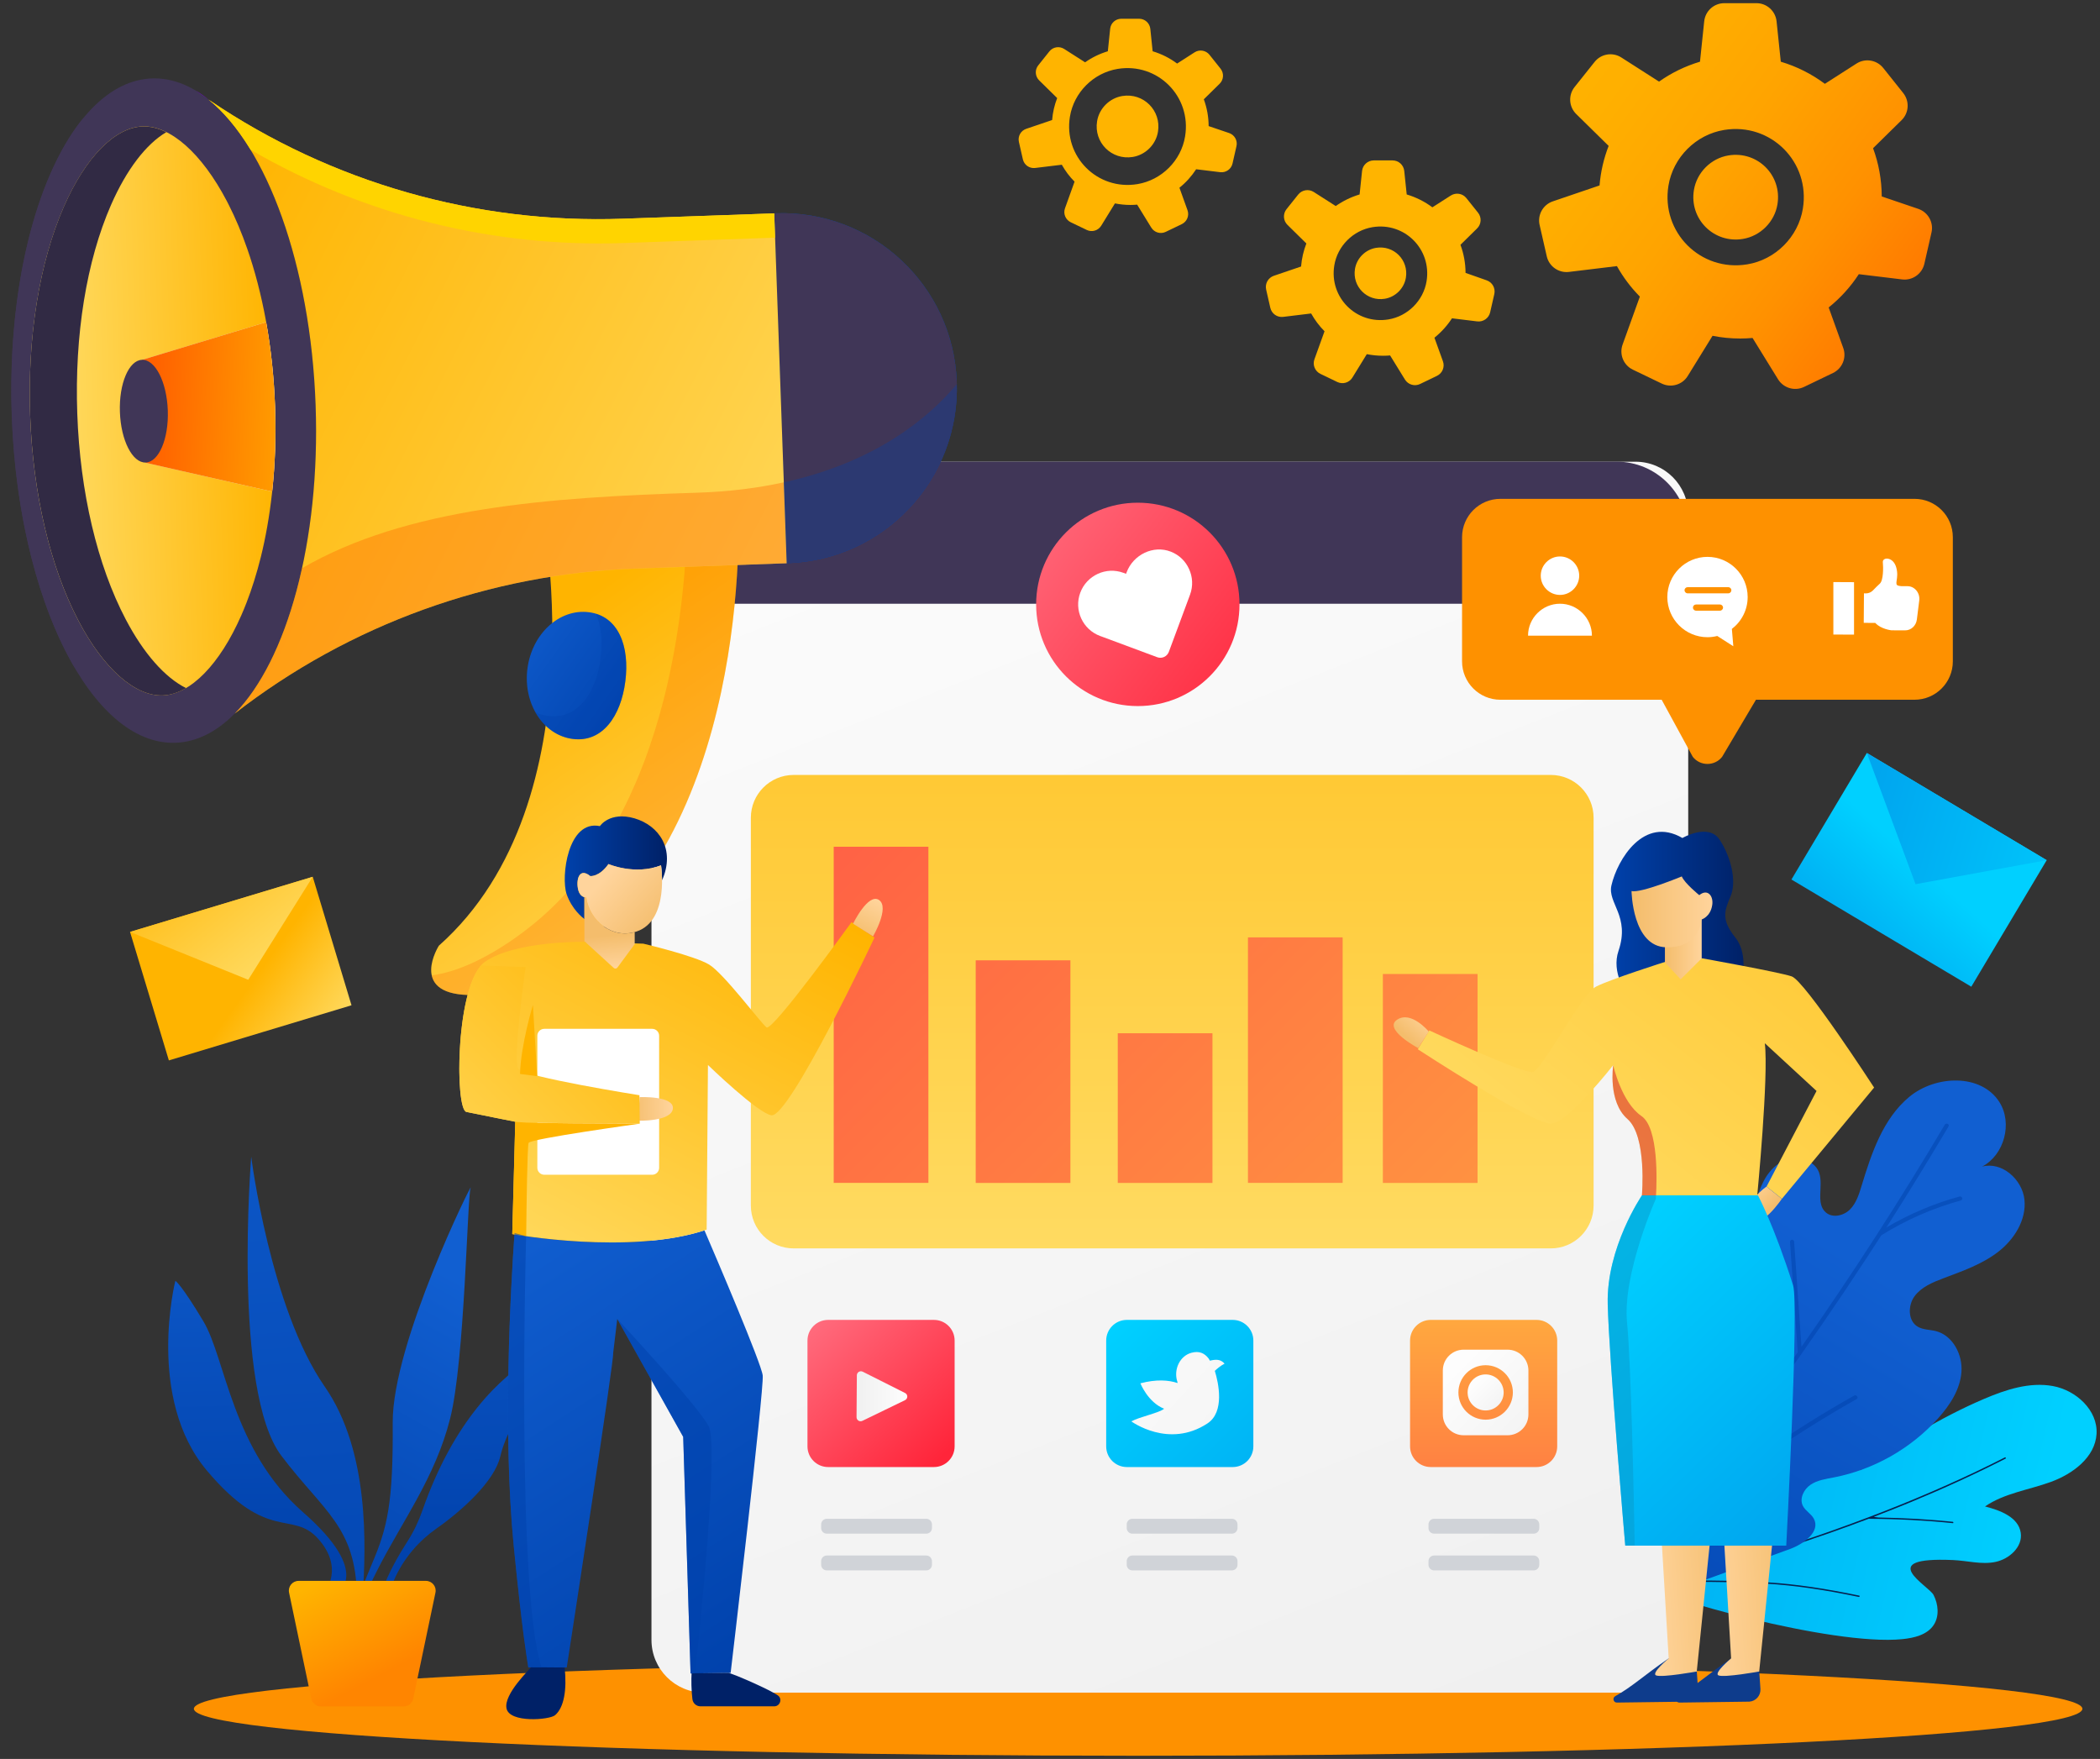 <svg width="591" height="495" viewBox="0 0 591 495" fill="none" xmlns="http://www.w3.org/2000/svg">
<rect x="0" y="0" width="591" height="495" fill="#333333" stroke="none"/>
<path d="M320.304 494.108C467.07 494.108 586.047 488.191 586.047 480.892C586.047 473.593 467.07 467.677 320.304 467.677C173.538 467.677 54.56 473.593 54.56 480.892C54.56 488.191 173.538 494.108 320.304 494.108Z" fill="#FE9100"/>
<path d="M494.655 412.745C498.969 407.722 503.137 402.482 508.421 398.501C513.284 394.854 520.898 392.697 524.951 397.242C528.874 401.642 526.297 408.532 523.561 413.758C534.577 406.072 546.055 398.936 558.402 393.667C564.511 391.061 571.184 388.876 577.726 390.062C584.269 391.249 590.421 396.88 590.03 403.524C589.639 410.125 583.342 414.8 577.133 417.058C570.923 419.316 564.076 420.214 558.634 423.948C562.933 425.034 568.043 426.973 568.694 431.359C569.287 435.325 565.466 438.77 561.543 439.566C557.621 440.377 553.597 439.19 549.587 439.031C527.354 438.075 542.827 446.239 544.159 448.859C545.505 451.479 545.824 454.837 544.202 457.298C542.364 460.092 538.688 460.96 535.358 461.293C515.34 463.291 465.763 449.062 463.997 446.312C461.566 442.548 487.447 421.14 494.655 412.745Z" fill="url(#paint0_linear_517_1753)"/>
<path d="M440.171 453.028C440.128 452.956 440.128 452.869 440.157 452.811C440.171 452.782 440.2 452.739 440.287 452.71C451.534 449.858 460.161 447.6 468.296 445.371C475.852 443.301 482.785 441.303 489.487 439.277L489.617 439.234L489.69 439.118C492.093 434.819 495.074 430.795 497.955 426.901L498.36 426.351C501.024 422.747 503.774 419.012 506.973 415.842C507.031 415.784 507.074 415.784 507.103 415.784C507.161 415.799 507.233 415.842 507.262 415.915C507.335 416.045 507.262 416.117 507.233 416.146C503.933 419.418 501.125 423.253 498.404 426.973L497.94 427.596C495.552 430.838 492.845 434.529 490.616 438.322L490.167 439.089L491.021 438.828C519.349 430.187 543.29 420.807 564.221 410.154C564.365 410.081 564.452 410.183 564.481 410.24C564.51 410.298 564.525 410.356 564.51 410.4C564.51 410.414 564.496 410.458 564.423 410.487C555.898 414.829 546.938 418.94 537.79 422.718C535.025 423.861 532 425.063 528.54 426.394L527.339 426.887L528.656 427.06C535.835 427.176 542.87 427.581 549.543 428.262C549.616 428.276 549.659 428.305 549.702 428.349C549.746 428.421 549.746 428.537 549.702 428.609C549.688 428.624 549.659 428.667 549.572 428.652C542.103 427.885 534.229 427.466 526.166 427.422L526.05 427.393L525.877 427.422C510.794 433.14 493.96 438.582 474.419 444.068L472.175 444.647L474.506 444.748L476.503 444.763C483.48 444.806 490.689 444.85 497.752 445.327C505.482 445.834 513.588 447.021 523.271 449.047C523.3 449.076 523.329 449.105 523.344 449.12C523.387 449.192 523.373 449.25 523.315 449.323C523.257 449.395 523.184 449.424 523.083 449.409C513.298 447.354 505.048 446.167 497.101 445.675C490.211 445.241 483.176 445.197 476.387 445.154C474.549 445.139 472.711 445.125 470.872 445.11L470.8 445.096L470.67 445.11C461.898 447.542 452.258 450.075 440.36 453.086C440.287 453.115 440.229 453.115 440.171 453.028Z" fill="#07214F"/>
<path d="M461.768 376.471C462.564 371.897 463.476 367.048 466.617 363.632C469.758 360.215 475.924 359.159 478.863 362.749C481.034 365.397 480.614 369.219 480.932 372.62C481.251 376.022 483.48 380.046 486.867 379.626C490.877 379.134 491.412 373.605 491.108 369.566C490.327 359.332 491.282 348.969 493.902 339.053C495.06 334.682 496.753 330.093 500.473 327.531C504.193 324.969 510.418 325.751 511.938 329.992C513.255 333.683 510.881 338.706 513.877 341.239C515.773 342.846 518.856 342.136 520.622 340.385C522.388 338.619 523.17 336.129 523.894 333.741C526.687 324.549 529.915 314.866 537.283 308.714C544.651 302.562 557.533 302.041 562.686 310.147C566.464 316.096 564.061 325.056 557.808 328.313C563.338 326.779 569.142 331.903 569.735 337.606C570.329 343.309 566.869 348.809 562.324 352.312C557.779 355.815 552.25 357.726 546.88 359.752C543.855 360.896 540.699 362.213 538.788 364.818C536.892 367.424 536.936 371.723 539.7 373.359C541.22 374.256 543.102 374.169 544.81 374.603C549.587 375.819 552.395 381.247 552.004 386.169C551.613 391.09 548.747 395.462 545.447 399.138C537.804 407.649 527.353 413.584 516.135 415.77C513.848 416.219 511.46 416.537 509.535 417.84C507.61 419.142 506.336 421.777 507.407 423.832C508.131 425.222 509.694 425.989 510.447 427.364C512.43 430.997 507.653 434.5 503.759 435.919C492.44 440.03 481.106 444.155 469.787 448.266C461.58 451.248 448.292 458.948 449.884 445.009C452.504 422.095 457.932 399.225 461.768 376.471Z" fill="url(#paint1_linear_517_1753)"/>
<path opacity="0.51" d="M521.824 392.74C504.15 402.67 487.518 414.308 472.117 427.48C491.007 403.828 508.796 379.293 525.37 353.948C526.745 351.849 528.091 349.75 529.452 347.651C536.414 343.294 543.927 340.009 551.859 337.823C552.583 337.62 552.192 336.52 551.468 336.723C544.231 338.706 537.341 341.63 530.885 345.437C536.878 336.057 542.696 326.576 548.371 317.008C548.747 316.357 547.69 315.879 547.314 316.516C534.677 337.866 521.216 358.71 506.987 379.018C506.292 369.146 505.612 359.275 504.917 349.417C504.859 348.665 503.701 348.766 503.759 349.519C504.483 359.839 505.207 370.16 505.93 380.48C505.93 380.509 505.945 380.524 505.945 380.553C492.15 400.151 477.618 419.215 462.39 437.728C466.906 418.607 470.395 399.254 472.798 379.756C472.884 379.018 471.741 378.801 471.64 379.554C469.135 399.804 465.488 419.895 460.711 439.74C459.611 441.072 458.525 442.389 457.425 443.706C453.329 448.599 449.189 453.433 445.006 458.239L445.889 458.992C453.517 450.234 460.986 441.332 468.296 432.3C468.383 432.286 468.455 432.242 468.542 432.184C485.116 417.478 503.209 404.581 522.519 393.725C523.141 393.334 522.475 392.379 521.824 392.74Z" fill="#0041AB"/>
<path d="M460.275 129.936H198.179C189.987 129.936 183.343 136.58 183.343 144.772V461.51C183.343 469.703 189.987 476.347 198.179 476.347H460.275C468.468 476.347 475.112 469.703 475.112 461.51V144.772C475.112 136.58 468.468 129.936 460.275 129.936Z" fill="url(#paint2_linear_517_1753)"/>
<path d="M475.113 169.901V150.07C475.113 138.939 466.095 129.921 454.964 129.921H203.478C192.347 129.921 183.329 138.939 183.329 150.07V169.901H475.113Z" fill="#403657"/>
<path d="M436.438 351.328H223.355C216.711 351.328 211.312 345.943 211.312 339.285V230.13C211.312 223.486 216.696 218.087 223.355 218.087H436.438C443.082 218.087 448.481 223.472 448.481 230.13V339.285C448.467 345.943 443.082 351.328 436.438 351.328Z" fill="url(#paint3_linear_517_1753)"/>
<path d="M261.278 238.294H234.63V332.887H261.278V238.294Z" fill="url(#paint4_linear_517_1753)"/>
<path d="M301.242 270.255H274.594V332.902H301.242V270.255Z" fill="url(#paint5_linear_517_1753)"/>
<path d="M341.221 290.78H314.573V332.902H341.221V290.78Z" fill="url(#paint6_linear_517_1753)"/>
<path d="M377.858 263.799H351.21V332.887H377.858V263.799Z" fill="url(#paint7_linear_517_1753)"/>
<path d="M415.826 274.105H389.178V332.902H415.826V274.105Z" fill="url(#paint8_linear_517_1753)"/>
<path d="M260.697 431.605H232.673C231.805 431.605 231.096 430.896 231.096 430.028V429C231.096 428.131 231.805 427.422 232.673 427.422H260.697C261.565 427.422 262.274 428.131 262.274 429V430.028C262.274 430.896 261.565 431.605 260.697 431.605Z" fill="#D0D3D8"/>
<path d="M260.697 441.94H232.673C231.805 441.94 231.096 441.231 231.096 440.363V439.335C231.096 438.467 231.805 437.757 232.673 437.757H260.697C261.565 437.757 262.274 438.467 262.274 439.335V440.363C262.274 441.231 261.565 441.94 260.697 441.94Z" fill="#D0D3D8"/>
<path d="M346.692 431.605H318.669C317.8 431.605 317.091 430.896 317.091 430.028V429C317.091 428.131 317.8 427.422 318.669 427.422H346.692C347.56 427.422 348.27 428.131 348.27 429V430.028C348.27 430.896 347.575 431.605 346.692 431.605Z" fill="#D0D3D8"/>
<path d="M346.692 441.94H318.669C317.8 441.94 317.091 441.231 317.091 440.363V439.335C317.091 438.466 317.8 437.757 318.669 437.757H346.692C347.56 437.757 348.27 438.466 348.27 439.335V440.363C348.27 441.231 347.575 441.94 346.692 441.94Z" fill="#D0D3D8"/>
<path d="M431.616 431.605H403.592C402.724 431.605 402.015 430.896 402.015 430.028V429C402.015 428.131 402.724 427.422 403.592 427.422H431.616C432.484 427.422 433.193 428.131 433.193 429V430.028C433.208 430.896 432.499 431.605 431.616 431.605Z" fill="#D0D3D8"/>
<path d="M431.616 441.94H403.592C402.724 441.94 402.015 441.231 402.015 440.363V439.335C402.015 438.466 402.724 437.757 403.592 437.757H431.616C432.484 437.757 433.193 438.466 433.193 439.335V440.363C433.208 441.231 432.499 441.94 431.616 441.94Z" fill="#D0D3D8"/>
<path d="M262.84 412.86H233.065C229.852 412.86 227.246 410.255 227.246 407.042V377.267C227.246 374.053 229.852 371.448 233.065 371.448H262.84C266.053 371.448 268.659 374.053 268.659 377.267V407.042C268.659 410.255 266.053 412.86 262.84 412.86Z" fill="url(#paint9_linear_517_1753)"/>
<path d="M254.69 394.043L242.69 399.862C241.938 400.224 241.055 399.674 241.055 398.834L241.142 387.037C241.142 386.198 242.039 385.648 242.792 386.024L254.704 392.017C255.544 392.422 255.544 393.624 254.69 394.043Z" fill="url(#paint10_linear_517_1753)"/>
<path d="M346.923 412.86H317.134C313.921 412.86 311.315 410.255 311.315 407.042V377.267C311.315 374.053 313.921 371.448 317.134 371.448H346.909C350.122 371.448 352.728 374.053 352.728 377.267V407.042C352.728 410.255 350.137 412.86 346.923 412.86Z" fill="url(#paint11_linear_517_1753)"/>
<path d="M344.636 383.766C343.507 382.492 342.248 382.507 340.497 382.927C340.308 382.579 340.149 382.319 340.149 382.319C338.962 380.784 337.486 380.118 335.315 380.697C333.693 381.132 332.449 382.275 331.725 383.708C331.001 385.141 330.798 386.864 331.233 388.499C331.233 388.499 331.349 388.76 331.421 389.223C328.873 388.369 325.457 388.109 320.941 389.295C320.941 389.295 323.054 394.651 327.614 396.446C326.282 397.618 320.738 398.704 318.394 400.007C318.394 400.007 328.931 407.78 339.831 400.571C344.709 397.343 342.943 389.223 341.886 385.793C343.406 384.331 344.636 383.766 344.636 383.766Z" fill="url(#paint12_linear_517_1753)"/>
<path d="M432.426 412.86H402.651C399.437 412.86 396.832 410.255 396.832 407.042V377.267C396.832 374.053 399.437 371.448 402.651 371.448H432.426C435.639 371.448 438.244 374.053 438.244 377.267V407.042C438.244 410.255 435.639 412.86 432.426 412.86Z" fill="url(#paint13_linear_517_1753)"/>
<path d="M418.095 386.791C415.287 386.791 413.029 389.064 413.029 391.872C413.029 394.68 415.302 396.938 418.095 396.938C420.889 396.938 423.176 394.666 423.176 391.872C423.162 389.064 420.889 386.791 418.095 386.791Z" fill="url(#paint14_linear_517_1753)"/>
<path d="M424.276 379.829H411.914C408.672 379.829 406.052 382.449 406.052 385.691V398.053C406.052 401.295 408.672 403.915 411.914 403.915H424.276C427.518 403.915 430.138 401.295 430.138 398.053V385.691C430.138 382.449 427.503 379.829 424.276 379.829ZM418.095 399.529C413.868 399.529 410.438 396.099 410.438 391.872C410.438 387.631 413.868 384.2 418.095 384.2C422.336 384.2 425.766 387.631 425.766 391.872C425.752 396.099 422.321 399.529 418.095 399.529Z" fill="url(#paint15_linear_517_1753)"/>
<path d="M529.579 55.289C529.55 50.512 528.696 45.938 527.133 41.712L535.167 33.808C537.251 31.767 537.439 28.482 535.63 26.194L529.999 19.131C528.175 16.858 524.933 16.308 522.472 17.886L513.57 23.589C509.879 20.839 505.696 18.711 501.165 17.365L499.978 6.002C499.674 3.107 497.228 0.892 494.319 0.892H485.272C482.363 0.892 479.916 3.093 479.612 6.002L478.425 17.365C474.257 18.61 470.377 20.506 466.903 22.967L456.293 16.178C453.833 14.6 450.59 15.136 448.766 17.423L443.136 24.486C441.312 26.773 441.515 30.045 443.599 32.1L452.718 41.06C451.357 44.563 450.474 48.297 450.156 52.191L437.013 56.664C434.248 57.605 432.641 60.471 433.293 63.322L435.305 72.138C435.956 74.975 438.649 76.871 441.543 76.523L455.049 74.888C456.814 78.043 458.986 80.924 461.504 83.471L456.641 96.976C455.656 99.727 456.901 102.766 459.521 104.026L467.671 107.948C470.29 109.208 473.46 108.296 474.98 105.806L481.957 94.501C484.49 95.008 487.096 95.268 489.774 95.268C490.932 95.268 492.075 95.21 493.219 95.109L500.398 106.747C501.932 109.222 505.088 110.148 507.708 108.889L515.857 104.966C518.477 103.707 519.736 100.653 518.738 97.917L514.641 86.525C517.942 83.877 520.808 80.721 523.124 77.16L535.326 78.637C538.221 78.984 540.913 77.088 541.565 74.251L543.577 65.436C544.228 62.599 542.621 59.718 539.856 58.777L529.579 55.289ZM491.713 74.396C478.585 76.552 467.396 65.363 469.552 52.235C470.855 44.288 477.267 37.876 485.214 36.573C498.343 34.416 509.532 45.605 507.375 58.734C506.072 66.68 499.66 73.093 491.713 74.396ZM490.483 67.245C482.319 68.577 475.371 61.629 476.717 53.48C477.528 48.544 481.508 44.548 486.459 43.738C494.623 42.406 501.571 49.354 500.224 57.504C499.414 62.454 495.419 66.434 490.483 67.245Z" fill="url(#paint16_linear_517_1753)"/>
<path d="M340.147 35.487C340.133 32.839 339.655 30.305 338.787 27.946L343.245 23.56C344.403 22.431 344.504 20.607 343.506 19.333L340.379 15.411C339.366 14.151 337.571 13.848 336.21 14.716L331.274 17.886C329.219 16.352 326.903 15.179 324.384 14.427L323.733 8.115C323.559 6.509 322.213 5.278 320.592 5.278H315.569C313.948 5.278 312.587 6.494 312.428 8.115L311.777 14.427C309.461 15.121 307.304 16.178 305.379 17.539L299.488 13.775C298.127 12.907 296.318 13.196 295.319 14.47L292.192 18.393C291.179 19.652 291.295 21.476 292.453 22.619L297.519 27.599C296.766 29.538 296.274 31.608 296.101 33.779L288.805 36.255C287.271 36.776 286.388 38.368 286.75 39.946L287.864 44.838C288.226 46.416 289.717 47.472 291.324 47.27L298.822 46.358C299.806 48.109 301.007 49.716 302.412 51.12L299.719 58.618C299.169 60.138 299.864 61.831 301.326 62.541L305.842 64.712C307.304 65.421 309.055 64.9 309.909 63.525L313.774 57.243C315.178 57.518 316.626 57.677 318.117 57.677C318.754 57.677 319.391 57.648 320.027 57.59L324.008 64.061C324.862 65.436 326.613 65.957 328.075 65.248L332.592 63.076C334.053 62.367 334.748 60.688 334.198 59.154L331.926 52.828C333.764 51.366 335.342 49.6 336.63 47.632L343.404 48.457C345.011 48.645 346.502 47.603 346.864 46.025L347.978 41.133C348.34 39.555 347.443 37.962 345.908 37.441L340.147 35.487ZM320.1 51.815C308.853 53.668 299.256 44.071 301.109 32.824C302.223 26.006 307.724 20.52 314.527 19.391C325.774 17.539 335.371 27.135 333.518 38.382C332.418 45.2 326.917 50.686 320.1 51.815ZM315.844 27.02C312.24 27.613 309.33 30.523 308.751 34.127C307.782 40.076 312.833 45.142 318.797 44.172C322.401 43.579 325.311 40.669 325.89 37.065C326.859 31.116 321.808 26.05 315.844 27.02Z" fill="#FFB400"/>
<path d="M412.449 76.798C412.434 74.019 411.928 71.356 411.016 68.895L415.691 64.292C416.907 63.105 417.023 61.194 415.966 59.863L412.68 55.752C411.624 54.42 409.727 54.116 408.294 55.028L403.112 58.343C400.956 56.736 398.524 55.506 395.889 54.724L395.195 48.109C395.021 46.416 393.602 45.142 391.894 45.142H386.626C384.932 45.142 383.499 46.43 383.325 48.109L382.63 54.724C380.199 55.448 377.941 56.563 375.914 57.981L369.733 54.029C368.3 53.118 366.419 53.422 365.348 54.753L362.062 58.864C361.005 60.196 361.121 62.106 362.337 63.293L367.649 68.519C366.853 70.56 366.346 72.731 366.158 75.004L358.501 77.609C356.894 78.159 355.953 79.824 356.33 81.488L357.502 86.627C357.879 88.277 359.442 89.391 361.135 89.174L368.995 88.219C370.023 90.057 371.282 91.736 372.759 93.227L369.922 101.102C369.343 102.694 370.066 104.474 371.601 105.212L376.348 107.5C377.883 108.238 379.721 107.702 380.604 106.255L384.657 99.669C386.133 99.958 387.653 100.117 389.217 100.117C389.897 100.117 390.563 100.088 391.214 100.031L395.397 106.819C396.295 108.267 398.133 108.802 399.653 108.064L404.401 105.777C405.935 105.039 406.659 103.273 406.08 101.666L403.691 95.037C405.617 93.488 407.281 91.65 408.627 89.58L415.734 90.448C417.413 90.651 418.991 89.551 419.368 87.901L420.54 82.762C420.916 81.112 419.99 79.433 418.369 78.883L412.449 76.798ZM390.722 89.898C381.704 91.375 374.032 83.688 375.509 74.685C376.406 69.228 380.807 64.828 386.264 63.93C395.281 62.454 402.953 70.14 401.477 79.143C400.594 84.6 396.179 89.001 390.722 89.898ZM387.262 69.749C384.252 70.241 381.82 72.673 381.328 75.684C380.517 80.649 384.744 84.89 389.723 84.079C392.734 83.587 395.166 81.155 395.658 78.145C396.468 73.165 392.242 68.939 387.262 69.749Z" fill="#FFB400"/>
<path d="M110.52 400.398C110.68 422.848 109.03 429.868 104.832 439.726C103.775 442.23 102.82 444.604 101.966 446.833H103.819C104.528 445.212 105.382 443.417 106.41 441.434C113.43 427.741 122.506 415.669 126.674 399.24C130.829 382.811 131.494 336.911 132.45 334.277C133.405 331.642 110.361 377.947 110.52 400.398Z" fill="url(#paint17_linear_517_1753)"/>
<path d="M102.094 448.932C102.948 435.383 104.091 408.504 91.397 390.236C76.025 368.119 70.698 325.505 70.698 325.505C70.698 325.505 65.371 391.467 79.18 409.676C91.093 425.41 100.038 429.579 100.444 448.917H102.094V448.932Z" fill="url(#paint18_linear_517_1753)"/>
<path d="M118.929 424.932C117.858 428.001 116.483 430.968 114.717 433.704C112.386 437.323 109.1 442.925 107.537 447.817H109.462C109.998 446.601 110.649 445.168 111.358 443.648C113.935 438.235 117.916 433.617 122.823 430.172C129.857 425.236 139.121 416.971 140.786 409.893C144.781 392.914 166.218 375.429 170.213 374.821C170.228 374.821 136.356 375.269 118.929 424.932Z" fill="url(#paint19_linear_517_1753)"/>
<path d="M94.625 448.497C94.625 448.497 105.279 443.098 85.275 425.569C65.27 408.04 63.519 382.348 57.237 371.839C50.955 361.33 49.348 360.447 49.348 360.447C49.348 360.447 41.025 393.45 58.25 413.888C75.475 434.327 82.249 424.889 89.559 433.067C96.855 441.246 91.542 447.759 91.542 447.759L94.625 448.497Z" fill="url(#paint20_linear_517_1753)"/>
<path d="M81.353 448.208L87.606 478.041C87.866 479.314 88.995 480.226 90.298 480.226H113.603C114.905 480.226 116.034 479.314 116.295 478.041L122.548 448.208C122.91 446.5 121.607 444.893 119.856 444.893H84.045C82.293 444.893 80.991 446.5 81.353 448.208Z" fill="url(#paint21_linear_517_1753)"/>
<path d="M538.8 140.386H422.263C416.299 140.386 411.465 145.221 411.465 151.185V186.127C411.465 192.09 416.299 196.925 422.263 196.925H467.642L476.399 212.992C478.498 215.655 482.551 215.655 484.65 212.992L494.174 196.925H538.785C544.749 196.925 549.584 192.09 549.584 186.127V151.185C549.598 145.221 544.763 140.386 538.8 140.386Z" fill="url(#paint22_linear_517_1753)"/>
<path d="M439.024 167.425C436.057 167.425 433.61 164.994 433.61 162.012C433.61 159.044 436.042 156.598 439.024 156.598C441.991 156.598 444.437 159.03 444.437 162.012C444.423 164.994 441.991 167.425 439.024 167.425Z" fill="white"/>
<path d="M439.024 169.901C434.074 169.901 430.035 173.954 430.035 178.889H448.013C448.013 173.954 443.96 169.901 439.024 169.901Z" fill="white"/>
<path d="M491.843 168.019C491.843 161.78 486.777 156.714 480.538 156.714C474.3 156.714 469.233 161.78 469.233 168.019C469.233 174.257 474.3 179.324 480.538 179.324C481.494 179.324 482.406 179.193 483.288 178.976L487.805 181.871L487.399 176.993C490.092 174.923 491.843 171.681 491.843 168.019ZM484.041 171.855H477.31C476.833 171.855 476.442 171.464 476.442 170.986C476.442 170.508 476.833 170.118 477.31 170.118H484.041C484.519 170.118 484.91 170.508 484.91 170.986C484.91 171.464 484.519 171.855 484.041 171.855ZM486.386 166.977H474.951C474.473 166.977 474.082 166.586 474.082 166.108C474.082 165.63 474.473 165.24 474.951 165.24H486.386C486.864 165.24 487.255 165.63 487.255 166.108C487.255 166.586 486.878 166.977 486.386 166.977Z" fill="white"/>
<path d="M536.803 164.965C535.037 164.979 534.965 164.979 534.299 164.834C532.88 164.53 534.545 162.822 533.662 159.71C532.793 156.569 529.739 156.757 529.884 158.219C530.029 159.667 530.058 163.343 529.03 164.255C528.451 164.762 527.698 165.544 527.119 166.137C526.598 166.673 525.889 166.991 525.151 166.991L524.572 166.977L524.514 174.807V175.285H524.528L527.756 175.3C529.319 177.066 532.316 177.384 532.316 177.384L536.151 177.398C537.831 177.413 539.249 176.096 539.466 174.315L540.132 168.974C540.393 166.846 538.815 164.95 536.803 164.965Z" fill="white"/>
<path d="M521.778 163.836L515.959 163.807V178.571L521.778 178.6V163.836Z" fill="white"/>
<path d="M320.215 198.705C336.02 198.705 348.832 185.893 348.832 170.089C348.832 154.284 336.02 141.472 320.215 141.472C304.411 141.472 291.599 154.284 291.599 170.089C291.599 185.893 304.411 198.705 320.215 198.705Z" fill="url(#paint23_linear_517_1753)"/>
<path d="M329.508 155.252C324.572 153.312 318.912 156.106 317.06 161.071L316.9 161.491L316.191 161.216C313.73 160.304 311.154 160.477 308.954 161.491C306.754 162.504 304.93 164.342 304.018 166.803C302.194 171.695 304.698 177.152 309.591 178.976L310.314 179.237L325.672 184.954C326.989 185.446 328.451 184.766 328.944 183.449L334.647 168.077L334.907 167.367C335.819 164.907 335.645 162.33 334.632 160.13C333.662 157.959 331.882 156.178 329.508 155.252Z" fill="white"/>
<path d="M576 242.072L525.381 211.906L504.161 247.515L530.505 263.22L554.78 277.68L576 242.072Z" fill="url(#paint24_linear_517_1753)"/>
<path d="M575.998 242.072L525.38 211.907L539.088 248.832L575.998 242.072Z" fill="url(#paint25_linear_517_1753)"/>
<path d="M88.01 246.747L36.596 262.264L47.524 298.422L74.274 290.345L98.924 282.905L88.01 246.747Z" fill="url(#paint26_linear_517_1753)"/>
<path d="M88.009 246.747L36.595 262.264L69.858 275.726L88.009 246.747Z" fill="url(#paint27_linear_517_1753)"/>
<path d="M123.505 266.144C169.593 225.18 152.237 141.458 152.237 141.458L207.661 137.347C207.661 137.347 213.524 221.923 167.436 262.887C167.436 262.887 148.459 280.503 131.726 280.011C115.008 279.533 123.505 266.144 123.505 266.144Z" fill="url(#paint28_linear_517_1753)"/>
<path opacity="0.26" d="M152.99 257.603C191.478 223.399 193.736 158.798 193.447 138.403L207.675 137.347C207.675 137.347 213.538 221.923 167.45 262.887C167.45 262.887 148.473 280.503 131.741 280.011C124.691 279.808 122.115 277.304 121.507 274.496C137.053 272.411 152.99 257.603 152.99 257.603Z" fill="#FF6700"/>
<path d="M54.906 25.398C54.964 25.427 55.036 25.471 55.094 25.514C54.978 25.427 54.921 25.384 54.921 25.384L54.906 25.398Z" fill="#8B2EE5"/>
<path d="M49.403 209.033C73.02 208.194 90.678 165.662 88.844 114.034C87.01 62.407 66.379 21.234 42.762 22.073C19.145 22.912 1.487 65.445 3.321 117.072C5.154 168.7 25.786 209.872 49.403 209.033Z" fill="#403657"/>
<path d="M55.11 25.514C55.559 25.847 56.761 26.716 58.628 27.989C57.484 27.063 56.312 26.238 55.11 25.514Z" fill="#6E00C5"/>
<path d="M23.048 33.736C27.029 30.175 31.386 28.163 36.003 28.004C57.05 27.251 75.491 65.349 77.199 113.101C78.892 160.839 63.201 200.153 42.155 200.906C34.483 201.181 27.159 196.288 20.863 187.647C11.049 170.812 4.332 145.539 3.319 117.067C2.045 81.315 10.122 49.933 23.048 33.736Z" fill="#403657"/>
<path d="M8.486 116.879C9.268 138.982 14.117 159.537 22.122 174.779C29.156 188.168 38 195.984 45.788 195.709C53.575 195.434 61.855 186.995 67.92 173.143C68.426 171.999 68.904 170.827 69.367 169.64C70.916 165.645 72.248 161.375 73.377 156.873C74.781 151.228 75.838 145.206 76.532 138.953C77.415 131.094 77.719 122.857 77.415 114.419C77.111 105.994 76.228 97.787 74.795 90.014C73.493 82.95 71.756 76.248 69.599 70.053C68.05 65.595 66.284 61.383 64.316 57.518C64.142 57.185 63.968 56.838 63.794 56.505C56.76 43.115 47.916 35.299 40.128 35.574C32.341 35.849 24.061 44.288 17.996 58.14C11.063 73.932 7.705 94.791 8.486 116.879Z" fill="url(#paint29_linear_517_1753)"/>
<path d="M39.956 101.29L40.984 130.225L76.592 138.345C77.417 130.674 77.706 122.655 77.402 114.447C77.113 106.24 76.259 98.25 74.898 90.665L39.956 101.29Z" fill="url(#paint30_linear_517_1753)"/>
<path d="M17.969 58.155C24.034 44.303 32.299 35.878 40.101 35.589C42.272 35.516 44.53 36.066 46.803 37.195C41.143 40.525 35.614 47.69 31.242 57.677C24.338 73.455 20.965 94.299 21.747 116.402C22.528 138.505 27.377 159.059 35.382 174.301C40.448 183.956 46.47 190.715 52.361 193.639C50.175 194.928 47.961 195.637 45.789 195.709C38.002 195.984 29.143 188.153 22.123 174.779C14.118 159.537 9.269 138.968 8.488 116.879C7.692 94.791 11.064 73.933 17.969 58.155Z" fill="#312A44"/>
<path d="M39.956 101.29L40.984 130.225L76.592 138.345C77.417 130.674 77.706 122.655 77.402 114.447C77.113 106.24 76.259 98.25 74.898 90.665L39.956 101.29Z" fill="url(#paint31_linear_517_1753)"/>
<path d="M33.746 115.953C33.457 107.977 36.25 101.391 39.97 101.261C43.69 101.131 46.933 107.485 47.222 115.475C47.512 123.451 44.718 130.037 40.998 130.167C37.264 130.297 34.021 123.928 33.746 115.953Z" fill="#403657"/>
<path d="M218.285 60.022C245.469 59.052 268.296 80.316 269.266 107.5C270.235 134.683 248.972 157.51 221.788 158.48L221.383 158.494L217.88 60.037L218.285 60.022Z" fill="#0041AB"/>
<path d="M218.285 60.022C245.469 59.052 268.296 80.316 269.266 107.5C270.235 134.683 248.972 157.51 221.788 158.48L221.383 158.494L217.88 60.037L218.285 60.022Z" fill="#403657"/>
<path d="M88.823 114.028C87.419 74.497 74.999 41.104 58.657 28.004C58.788 28.091 58.932 28.192 59.077 28.279C93.296 51.424 134.028 63.019 175.31 61.556L192.173 60.963L217.895 60.051L221.398 158.509L195.676 159.421L178.813 160.014C137.878 161.462 98.405 175.691 66.068 200.804C80.731 185.924 90.198 152.502 88.823 114.028Z" fill="url(#paint32_linear_517_1753)"/>
<path opacity="0.39" d="M85 159.913C114.399 142.847 154.465 139.952 196.008 138.664C205.127 138.389 213.291 137.332 220.571 135.74L221.382 158.494L195.66 159.406L178.797 160C137.862 161.447 98.389 175.676 66.053 200.79C74.405 192.337 81.063 177.876 85 159.913Z" fill="#FF6700"/>
<path opacity="0.32" d="M269.265 108.122C269.888 135.045 248.769 157.525 221.773 158.494L221.368 158.509L220.558 135.754C246.67 130.037 261.536 117.386 269.265 108.122Z" fill="#0041AB"/>
<path d="M175.99 191.714C174.745 201.557 169.52 209.012 161.211 207.955C152.903 206.898 147.185 198.054 148.43 188.211C149.675 178.368 157.433 171.232 165.742 172.289C174.065 173.36 177.249 181.871 175.99 191.714Z" fill="url(#paint33_linear_517_1753)"/>
<path opacity="0.32" d="M154.248 201.47C162.557 202.527 167.768 195.072 169.027 185.229C169.621 180.54 169.215 176.139 167.71 172.723C174.557 174.793 177.133 182.696 175.99 191.729C174.745 201.571 169.519 209.026 161.211 207.969C156.724 207.405 152.989 204.553 150.702 200.5C151.817 200.978 153.004 201.311 154.248 201.47Z" fill="#0041AB"/>
<path d="M59.077 28.279C93.296 51.424 134.028 63.019 175.31 61.556L217.88 60.051L218.126 66.883L175.556 68.389C138.674 69.691 102.255 60.587 70.512 42.131C66.908 36.211 62.927 31.42 58.657 28.004C58.788 28.091 58.932 28.192 59.077 28.279Z" fill="#FFD400"/>
<path d="M495.103 470.383L495.436 475.29C495.566 477.143 494.162 478.75 492.31 478.88L472.682 479.141C471.639 479.213 471.249 477.838 472.161 477.331C476.879 474.711 480.266 471.455 487.2 466.692L495.103 470.383Z" fill="#0E3C8C"/>
<path d="M483.031 396.967L487.186 466.707C487.186 466.707 482.148 470.89 483.654 471.498C485.304 472.164 495.089 470.398 495.089 470.398L502.862 394.145L483.031 396.967Z" fill="url(#paint34_linear_517_1753)"/>
<path d="M477.53 470.383L477.863 475.29C477.993 477.143 476.589 478.75 474.736 478.88L455.108 479.141C454.066 479.213 453.675 477.838 454.587 477.331C459.306 474.711 462.693 471.455 469.627 466.692L477.53 470.383Z" fill="#0E3C8C"/>
<path d="M465.458 396.967L469.612 466.707C469.612 466.707 464.575 470.89 466.08 471.498C467.731 472.164 477.516 470.398 477.516 470.398L485.288 394.145L465.458 396.967Z" fill="url(#paint35_linear_517_1753)"/>
<path d="M470.408 287.812C463.909 286.669 458.336 282.37 455.963 276.218C454.949 273.598 454.472 270.587 455.499 267.577C458.814 257.806 452.358 254.173 453.502 249.179C455.181 241.869 462.65 229.522 473.477 235.833C473.477 235.833 480.83 231.52 483.986 236.354C487.141 241.189 488.82 248.021 487.04 252.219C485.26 256.417 484.362 258.848 488.401 263.886C494.379 271.369 488.69 291.026 470.408 287.812Z" fill="url(#paint36_linear_517_1753)"/>
<path d="M496.667 293.588C497.796 302.649 494.539 336.419 494.539 336.419H462.086C462.086 336.419 463.577 319.744 458.019 314.895C452.46 310.06 454.009 299.754 454.009 299.754C454.009 299.754 441.517 315.705 436.683 316.226C431.848 316.748 399.005 295.281 399.005 295.281L402.247 289.984C402.247 289.984 428.548 302.2 431.327 301.679C434.106 301.158 444.991 279.779 449.175 277.651C453.358 275.523 468.846 270.616 468.846 270.616L479.036 269.69C479.036 269.69 500.517 273.54 504.222 274.771C507.928 276.001 527.426 306.065 527.426 306.065L501.487 337.36L497.159 333.929L511.228 307.021L496.667 293.588Z" fill="url(#paint37_linear_517_1753)"/>
<path d="M497.144 333.944C497.144 333.944 490.659 338.272 492.917 342.484C495.175 346.696 501.457 337.374 501.457 337.374L497.144 333.944Z" fill="url(#paint38_linear_517_1753)"/>
<path d="M402.087 290.302C402.087 290.302 397.122 284.295 393.156 286.987C389.19 289.68 399.12 294.963 399.12 294.963L402.087 290.302Z" fill="url(#paint39_linear_517_1753)"/>
<path d="M468.556 264.971V270.848L472.985 275.61L478.905 269.704V257.256L468.556 264.971Z" fill="url(#paint40_linear_517_1753)"/>
<path d="M459.161 250.771C459.161 250.771 459.364 266.448 468.975 266.592C478.499 266.752 478.803 258.79 478.803 258.79C478.803 258.79 481.366 258.096 481.872 254.68C482.263 252.146 480.569 249.99 478.224 251.915C478.224 251.915 474.07 248.557 473.303 246.646C473.289 246.646 461.853 251.394 459.161 250.771Z" fill="url(#paint41_linear_517_1753)"/>
<path d="M462.086 336.419C462.086 336.419 452.055 351.111 452.46 367.033C452.865 382.955 457.396 434.978 457.396 434.978H502.702C502.702 434.978 506.321 367.077 504.627 361.735C499.272 344.843 494.741 336.404 494.741 336.404H462.086V336.419Z" fill="url(#paint42_linear_517_1753)"/>
<path opacity="0.48" d="M466.051 336.419C466.282 332.409 466.804 317.37 461.94 314.07C456.324 310.248 453.993 299.769 453.993 299.769C453.993 299.769 452.444 310.06 458.003 314.909C463.561 319.744 462.07 336.433 462.07 336.433H466.051V336.419Z" fill="#D30B28"/>
<path opacity="0.54" d="M457.902 372.23C456.555 358.522 465.993 337.418 465.993 337.418C465.993 337.418 466.022 337.041 466.051 336.404H462.085C462.085 336.404 452.039 351.096 452.459 367.019C452.864 382.941 457.395 434.963 457.395 434.963H460.058C459.827 422.182 459.031 383.607 457.902 372.23Z" fill="#099BCE"/>
<path d="M205.619 470.803L194.343 470.948L192.273 404.364L173.716 371.187L172.558 380.828C172.949 382.015 160.573 462.306 159.502 469.269H148.675C148.385 467.228 147.025 459.846 144.578 435.05C141.408 402.858 143.739 362.083 144.781 347.391C149.384 348.158 178.565 352.674 198.251 346.247C201.522 353.847 214.289 383.723 214.651 387.095C215.071 390.96 205.619 470.803 205.619 470.803Z" fill="url(#paint43_linear_517_1753)"/>
<path d="M199.236 299.711L198.874 346.045C177.466 353.369 144.174 347.29 144.174 347.29L145.014 315.691C145.014 315.691 134.577 313.621 131.262 312.926C127.948 312.231 128.136 276.421 136.56 270.616C144.985 264.812 163.918 265.058 163.918 265.058L181.041 265.565C181.041 265.565 195.415 268.952 199.555 271.441C203.694 273.931 214.174 287.972 215.723 289.13C217.388 290.374 239.65 259.5 239.65 259.5L246.106 263.857C246.106 263.857 222.15 314.634 217.098 313.867C213.233 313.274 199.236 299.711 199.236 299.711Z" fill="url(#paint44_linear_517_1753)"/>
<path d="M183.546 289.535H153.178C152.107 289.535 151.224 290.403 151.224 291.489V328.646C151.224 329.717 152.092 330.6 153.178 330.6H183.546C184.617 330.6 185.5 329.732 185.5 328.646V291.489C185.5 290.418 184.632 289.535 183.546 289.535Z" fill="white"/>
<path d="M186.325 247.732C186.311 245.3 186.036 243.534 186.036 243.534C178.625 246.4 171.228 243.172 171.228 243.172C168.651 246.849 166.104 246.559 166.104 246.559C163.18 244.156 162.138 247.211 162.615 249.975C162.934 251.828 163.875 252.335 164.468 252.494V258.646C163.947 258.24 160.936 255.924 159.445 251.582C157.839 246.805 159.764 230.622 168.825 232.49C168.825 232.49 171.561 228.292 178.538 230.289C185.471 232.316 190.161 238.989 186.325 247.732Z" fill="url(#paint45_linear_517_1753)"/>
<path d="M178.624 262.308V265.695L173.732 272.324C173.471 272.643 173.008 272.672 172.718 272.397L164.468 264.87V252.494C164.757 252.566 164.974 252.552 164.974 252.552C165.872 258.921 171.966 264.175 178.624 262.308Z" fill="url(#paint46_linear_517_1753)"/>
<path d="M186.036 243.519C186.036 243.519 188.482 259.022 179.146 262.149C172.285 264.436 165.901 259.08 164.989 252.552C164.989 252.552 163.122 252.725 162.644 249.961C162.167 247.196 163.209 244.156 166.118 246.545C166.118 246.545 168.666 246.849 171.243 243.158C171.243 243.143 178.625 246.385 186.036 243.519Z" fill="url(#paint47_linear_517_1753)"/>
<path d="M240.07 259.948C240.07 259.948 244.355 251.177 247.395 253.29C250.434 255.403 245.701 263.509 245.701 263.509L240.07 259.948Z" fill="url(#paint48_linear_517_1753)"/>
<path d="M180.013 308.757C180.013 308.757 189.769 308.323 189.364 312C188.959 315.676 179.579 315.401 179.579 315.401L180.013 308.757Z" fill="url(#paint49_linear_517_1753)"/>
<path d="M149.428 469.196C149.428 469.5 141.655 476.694 142.553 480.82C143.45 484.945 154.639 484.019 156.202 482.701C158.735 480.559 159.575 475.536 158.909 469.269L149.428 469.196Z" fill="#002167"/>
<path d="M217.894 480.197C219.53 480.197 220.254 478.084 218.922 477.129C218.907 477.114 218.893 477.114 218.879 477.1C216.751 475.594 207.458 471.469 205.041 470.789L194.633 470.89C194.517 472.584 194.561 475.84 194.865 478.185C195.01 479.329 195.965 480.197 197.123 480.197H217.894Z" fill="#002167"/>
<path d="M179.956 308.222C179.956 308.222 147.562 303.069 145.868 300.767C144.174 298.466 147.923 272.165 147.923 272.165L135.359 271.716C128.136 279.938 128.122 312.26 131.263 312.912C134.578 313.607 145.014 315.676 145.014 315.676C145.014 315.676 145.304 315.705 145.839 315.763C149.95 316.198 172.314 316.111 180.043 316.227L179.956 308.222Z" fill="url(#paint50_linear_517_1753)"/>
<path d="M180.043 316.227C180.043 316.227 149.255 320.482 148.763 321.626C148.401 322.48 148.17 339.661 148.083 347.897C145.608 347.55 144.16 347.29 144.16 347.29L145 315.691C145 315.691 145.289 315.72 145.825 315.778C149.95 316.212 172.314 316.125 180.043 316.227Z" fill="#FFB400"/>
<path d="M151.166 302.866L149.979 282.833C149.979 282.833 146.592 293.863 146.346 302.229L151.166 302.866Z" fill="#FFB400"/>
<path opacity="0.51" d="M173.718 371.187L192.274 404.364L194.344 470.948L195.647 470.933C197.572 452.767 202.161 406.448 199.44 401.382C196.038 395.085 173.718 371.187 173.718 371.187Z" fill="#0041AB"/>
<path opacity="0.51" d="M144.811 346.986C143.798 361.316 141.38 402.554 144.579 435.05C147.026 459.846 148.386 467.242 148.676 469.269H152.425C145.231 447.918 148.068 347.897 148.068 347.897L144.811 346.986Z" fill="#0041AB"/>
<defs>
<linearGradient id="paint0_linear_517_1753" x1="436.757" y1="400.13" x2="574.054" y2="431.758" gradientUnits="userSpaceOnUse">
<stop stop-color="#00A6EF"/>
<stop offset="1" stop-color="#00D0FF"/>
</linearGradient>
<linearGradient id="paint1_linear_517_1753" x1="439.604" y1="491.176" x2="522.73" y2="354.262" gradientUnits="userSpaceOnUse">
<stop stop-color="#0041AB"/>
<stop offset="1" stop-color="#115FD1"/>
</linearGradient>
<linearGradient id="paint2_linear_517_1753" x1="404.161" y1="493.834" x2="239.051" y2="73.675" gradientUnits="userSpaceOnUse">
<stop stop-color="#F0F0F0"/>
<stop offset="1" stop-color="#FDFDFD"/>
</linearGradient>
<linearGradient id="paint3_linear_517_1753" x1="329.894" y1="391.519" x2="329.894" y2="62.899" gradientUnits="userSpaceOnUse">
<stop stop-color="#FFE06F"/>
<stop offset="1" stop-color="#FFB400"/>
</linearGradient>
<linearGradient id="paint4_linear_517_1753" x1="443.914" y1="481.557" x2="107.656" y2="145.3" gradientUnits="userSpaceOnUse">
<stop stop-color="#FFB03E"/>
<stop offset="1" stop-color="#FF3C48"/>
</linearGradient>
<linearGradient id="paint5_linear_517_1753" x1="455.909" y1="469.56" x2="119.652" y2="133.303" gradientUnits="userSpaceOnUse">
<stop stop-color="#FFB03E"/>
<stop offset="1" stop-color="#FF3C48"/>
</linearGradient>
<linearGradient id="paint6_linear_517_1753" x1="470.763" y1="454.706" x2="134.506" y2="118.45" gradientUnits="userSpaceOnUse">
<stop stop-color="#FFB03E"/>
<stop offset="1" stop-color="#FF3C48"/>
</linearGradient>
<linearGradient id="paint7_linear_517_1753" x1="495.827" y1="429.643" x2="159.57" y2="93.387" gradientUnits="userSpaceOnUse">
<stop stop-color="#FFB03E"/>
<stop offset="1" stop-color="#FF3C48"/>
</linearGradient>
<linearGradient id="paint8_linear_517_1753" x1="512.24" y1="413.232" x2="175.982" y2="76.974" gradientUnits="userSpaceOnUse">
<stop stop-color="#FFB03E"/>
<stop offset="1" stop-color="#FF3C48"/>
</linearGradient>
<linearGradient id="paint9_linear_517_1753" x1="264.887" y1="410.216" x2="208.287" y2="349.865" gradientUnits="userSpaceOnUse">
<stop stop-color="#FF253A"/>
<stop offset="1" stop-color="#FF94A4"/>
</linearGradient>
<linearGradient id="paint10_linear_517_1753" x1="241.059" y1="392.929" x2="255.332" y2="392.929" gradientUnits="userSpaceOnUse">
<stop stop-color="#F0F0F0"/>
<stop offset="1" stop-color="#FDFDFD"/>
</linearGradient>
<linearGradient id="paint11_linear_517_1753" x1="370.906" y1="431.492" x2="313.621" y2="373.526" gradientUnits="userSpaceOnUse">
<stop stop-color="#00A6EF"/>
<stop offset="1" stop-color="#00D0FF"/>
</linearGradient>
<linearGradient id="paint12_linear_517_1753" x1="382.103" y1="438.519" x2="296.217" y2="359.312" gradientUnits="userSpaceOnUse">
<stop stop-color="#F0F0F0"/>
<stop offset="1" stop-color="#FDFDFD"/>
</linearGradient>
<linearGradient id="paint13_linear_517_1753" x1="417.54" y1="488.002" x2="417.54" y2="362.443" gradientUnits="userSpaceOnUse">
<stop stop-color="#FF3C48"/>
<stop offset="1" stop-color="#FFB03E"/>
</linearGradient>
<linearGradient id="paint14_linear_517_1753" x1="424.532" y1="398.312" x2="415.467" y2="389.246" gradientUnits="userSpaceOnUse">
<stop stop-color="#F0F0F0"/>
<stop offset="1" stop-color="#FDFDFD"/>
</linearGradient>
<linearGradient id="paint15_linear_517_1753" x1="436.621" y1="410.399" x2="410.539" y2="384.318" gradientUnits="userSpaceOnUse">
<stop stop-color="#F0F0F0"/>
<stop offset="1" stop-color="#FDFDFD"/>
</linearGradient>
<linearGradient id="paint16_linear_517_1753" x1="554.726" y1="105.128" x2="420.756" y2="7.665" gradientUnits="userSpaceOnUse">
<stop stop-color="#FF6100"/>
<stop offset="0.131" stop-color="#FF7600"/>
<stop offset="0.343" stop-color="#FF9100"/>
<stop offset="0.558" stop-color="#FFA400"/>
<stop offset="0.776" stop-color="#FFB000"/>
<stop offset="1" stop-color="#FFB400"/>
</linearGradient>
<linearGradient id="paint17_linear_517_1753" x1="81.728" y1="455.747" x2="133.808" y2="362.424" gradientUnits="userSpaceOnUse">
<stop stop-color="#0041AB"/>
<stop offset="1" stop-color="#115FD1"/>
</linearGradient>
<linearGradient id="paint18_linear_517_1753" x1="93.305" y1="509.661" x2="76.602" y2="248.402" gradientUnits="userSpaceOnUse">
<stop stop-color="#0041AB"/>
<stop offset="1" stop-color="#115FD1"/>
</linearGradient>
<linearGradient id="paint19_linear_517_1753" x1="139.511" y1="441.795" x2="136.942" y2="317.162" gradientUnits="userSpaceOnUse">
<stop stop-color="#0041AB"/>
<stop offset="1" stop-color="#115FD1"/>
</linearGradient>
<linearGradient id="paint20_linear_517_1753" x1="73.055" y1="443.165" x2="70.485" y2="318.532" gradientUnits="userSpaceOnUse">
<stop stop-color="#0041AB"/>
<stop offset="1" stop-color="#115FD1"/>
</linearGradient>
<linearGradient id="paint21_linear_517_1753" x1="109.187" y1="470.423" x2="94.537" y2="442.417" gradientUnits="userSpaceOnUse">
<stop stop-color="#FF8500"/>
<stop offset="1" stop-color="#FFB400"/>
</linearGradient>
<linearGradient id="paint22_linear_517_1753" x1="540.079" y1="219.162" x2="440.528" y2="134.732" gradientUnits="userSpaceOnUse">
<stop stop-color="#FE9100"/>
<stop offset="1" stop-color="#FE9100"/>
</linearGradient>
<linearGradient id="paint23_linear_517_1753" x1="358.805" y1="199.565" x2="244.133" y2="111.985" gradientUnits="userSpaceOnUse">
<stop stop-color="#FF253A"/>
<stop offset="1" stop-color="#FF94A4"/>
</linearGradient>
<linearGradient id="paint24_linear_517_1753" x1="516.841" y1="270.399" x2="541.038" y2="243.745" gradientUnits="userSpaceOnUse">
<stop stop-color="#00A6EF"/>
<stop offset="1" stop-color="#00D0FF"/>
</linearGradient>
<linearGradient id="paint25_linear_517_1753" x1="525.222" y1="228.339" x2="598.621" y2="249.586" gradientUnits="userSpaceOnUse">
<stop stop-color="#00A6EF"/>
<stop offset="1" stop-color="#00D0FF"/>
</linearGradient>
<linearGradient id="paint26_linear_517_1753" x1="98.013" y1="294.247" x2="71.61" y2="275.342" gradientUnits="userSpaceOnUse">
<stop stop-color="#FFE06F"/>
<stop offset="1" stop-color="#FFB400"/>
</linearGradient>
<linearGradient id="paint27_linear_517_1753" x1="81.971" y1="278.845" x2="43.507" y2="231.254" gradientUnits="userSpaceOnUse">
<stop stop-color="#FFE06F"/>
<stop offset="1" stop-color="#FFB400"/>
</linearGradient>
<linearGradient id="paint28_linear_517_1753" x1="222.515" y1="288.887" x2="146.476" y2="180.502" gradientUnits="userSpaceOnUse">
<stop stop-color="#FFE06F"/>
<stop offset="1" stop-color="#FFB400"/>
</linearGradient>
<linearGradient id="paint29_linear_517_1753" x1="7.725" y1="116.911" x2="77.849" y2="114.42" gradientUnits="userSpaceOnUse">
<stop stop-color="#FFE06F"/>
<stop offset="1" stop-color="#FFB400"/>
</linearGradient>
<linearGradient id="paint30_linear_517_1753" x1="40.067" y1="115.762" x2="77.645" y2="114.428" gradientUnits="userSpaceOnUse">
<stop stop-color="#D8D5DB"/>
<stop offset="1" stop-color="#F1F0F2"/>
</linearGradient>
<linearGradient id="paint31_linear_517_1753" x1="42.889" y1="113.254" x2="93.131" y2="115.152" gradientUnits="userSpaceOnUse">
<stop stop-color="#FF6100"/>
<stop offset="1" stop-color="#FFB400"/>
</linearGradient>
<linearGradient id="paint32_linear_517_1753" x1="269.374" y1="195.223" x2="44.358" y2="80.772" gradientUnits="userSpaceOnUse">
<stop stop-color="#FFE06F"/>
<stop offset="1" stop-color="#FFB400"/>
</linearGradient>
<linearGradient id="paint33_linear_517_1753" x1="181.715" y1="203.128" x2="139.433" y2="173.242" gradientUnits="userSpaceOnUse">
<stop stop-color="#0041AB"/>
<stop offset="1" stop-color="#115FD1"/>
</linearGradient>
<linearGradient id="paint34_linear_517_1753" x1="505.759" y1="432.09" x2="480.653" y2="433.821" gradientUnits="userSpaceOnUse">
<stop offset="0.018" stop-color="#F4BD6C"/>
<stop offset="1" stop-color="#FFD49C"/>
</linearGradient>
<linearGradient id="paint35_linear_517_1753" x1="488.185" y1="432.09" x2="463.079" y2="433.821" gradientUnits="userSpaceOnUse">
<stop offset="0.018" stop-color="#F4BD6C"/>
<stop offset="1" stop-color="#FFD49C"/>
</linearGradient>
<linearGradient id="paint36_linear_517_1753" x1="453.364" y1="261.12" x2="490.684" y2="261.12" gradientUnits="userSpaceOnUse">
<stop stop-color="#0041AB"/>
<stop offset="1" stop-color="#002167"/>
</linearGradient>
<linearGradient id="paint37_linear_517_1753" x1="410.939" y1="366.489" x2="587.827" y2="141.793" gradientUnits="userSpaceOnUse">
<stop stop-color="#FFE06F"/>
<stop offset="1" stop-color="#FFB400"/>
</linearGradient>
<linearGradient id="paint38_linear_517_1753" x1="497.833" y1="340.7" x2="491.844" y2="334.015" gradientUnits="userSpaceOnUse">
<stop offset="0.018" stop-color="#F4BD6C"/>
<stop offset="1" stop-color="#FFD49C"/>
</linearGradient>
<linearGradient id="paint39_linear_517_1753" x1="395.444" y1="291.682" x2="401.476" y2="285.036" gradientUnits="userSpaceOnUse">
<stop offset="0.018" stop-color="#F4BD6C"/>
<stop offset="1" stop-color="#FFD49C"/>
</linearGradient>
<linearGradient id="paint40_linear_517_1753" x1="468.557" y1="266.434" x2="478.904" y2="266.434" gradientUnits="userSpaceOnUse">
<stop offset="0.018" stop-color="#F4BD6C"/>
<stop offset="1" stop-color="#FFD49C"/>
</linearGradient>
<linearGradient id="paint41_linear_517_1753" x1="459.158" y1="256.626" x2="481.916" y2="256.626" gradientUnits="userSpaceOnUse">
<stop offset="0.018" stop-color="#F4BD6C"/>
<stop offset="1" stop-color="#FFD49C"/>
</linearGradient>
<linearGradient id="paint42_linear_517_1753" x1="512.373" y1="423.371" x2="447.304" y2="355.831" gradientUnits="userSpaceOnUse">
<stop stop-color="#00A6EF"/>
<stop offset="1" stop-color="#00D0FF"/>
</linearGradient>
<linearGradient id="paint43_linear_517_1753" x1="213.575" y1="469.591" x2="134.687" y2="347.973" gradientUnits="userSpaceOnUse">
<stop stop-color="#0041AB"/>
<stop offset="1" stop-color="#115FD1"/>
</linearGradient>
<linearGradient id="paint44_linear_517_1753" x1="136.278" y1="373.77" x2="204.128" y2="241.788" gradientUnits="userSpaceOnUse">
<stop stop-color="#FFE06F"/>
<stop offset="1" stop-color="#FFB400"/>
</linearGradient>
<linearGradient id="paint45_linear_517_1753" x1="158.945" y1="244.183" x2="187.701" y2="244.183" gradientUnits="userSpaceOnUse">
<stop stop-color="#0041AB"/>
<stop offset="1" stop-color="#002167"/>
</linearGradient>
<linearGradient id="paint46_linear_517_1753" x1="172.39" y1="272.761" x2="171.501" y2="263.064" gradientUnits="userSpaceOnUse">
<stop stop-color="#FFD49C"/>
<stop offset="0.982" stop-color="#F4BD6C"/>
</linearGradient>
<linearGradient id="paint47_linear_517_1753" x1="186.661" y1="260.233" x2="171.226" y2="245.929" gradientUnits="userSpaceOnUse">
<stop offset="0.018" stop-color="#F4BD6C"/>
<stop offset="1" stop-color="#FFD49C"/>
</linearGradient>
<linearGradient id="paint48_linear_517_1753" x1="241.753" y1="263.953" x2="247.261" y2="253.238" gradientUnits="userSpaceOnUse">
<stop offset="0.018" stop-color="#F4BD6C"/>
<stop offset="1" stop-color="#FFD49C"/>
</linearGradient>
<linearGradient id="paint49_linear_517_1753" x1="177.297" y1="312.148" x2="189.341" y2="311.869" gradientUnits="userSpaceOnUse">
<stop offset="0.018" stop-color="#F4BD6C"/>
<stop offset="1" stop-color="#FFD49C"/>
</linearGradient>
<linearGradient id="paint50_linear_517_1753" x1="105.758" y1="347.066" x2="186.088" y2="264.958" gradientUnits="userSpaceOnUse">
<stop stop-color="#FFE06F"/>
<stop offset="1" stop-color="#FFB400"/>
</linearGradient>
</defs>
</svg>
